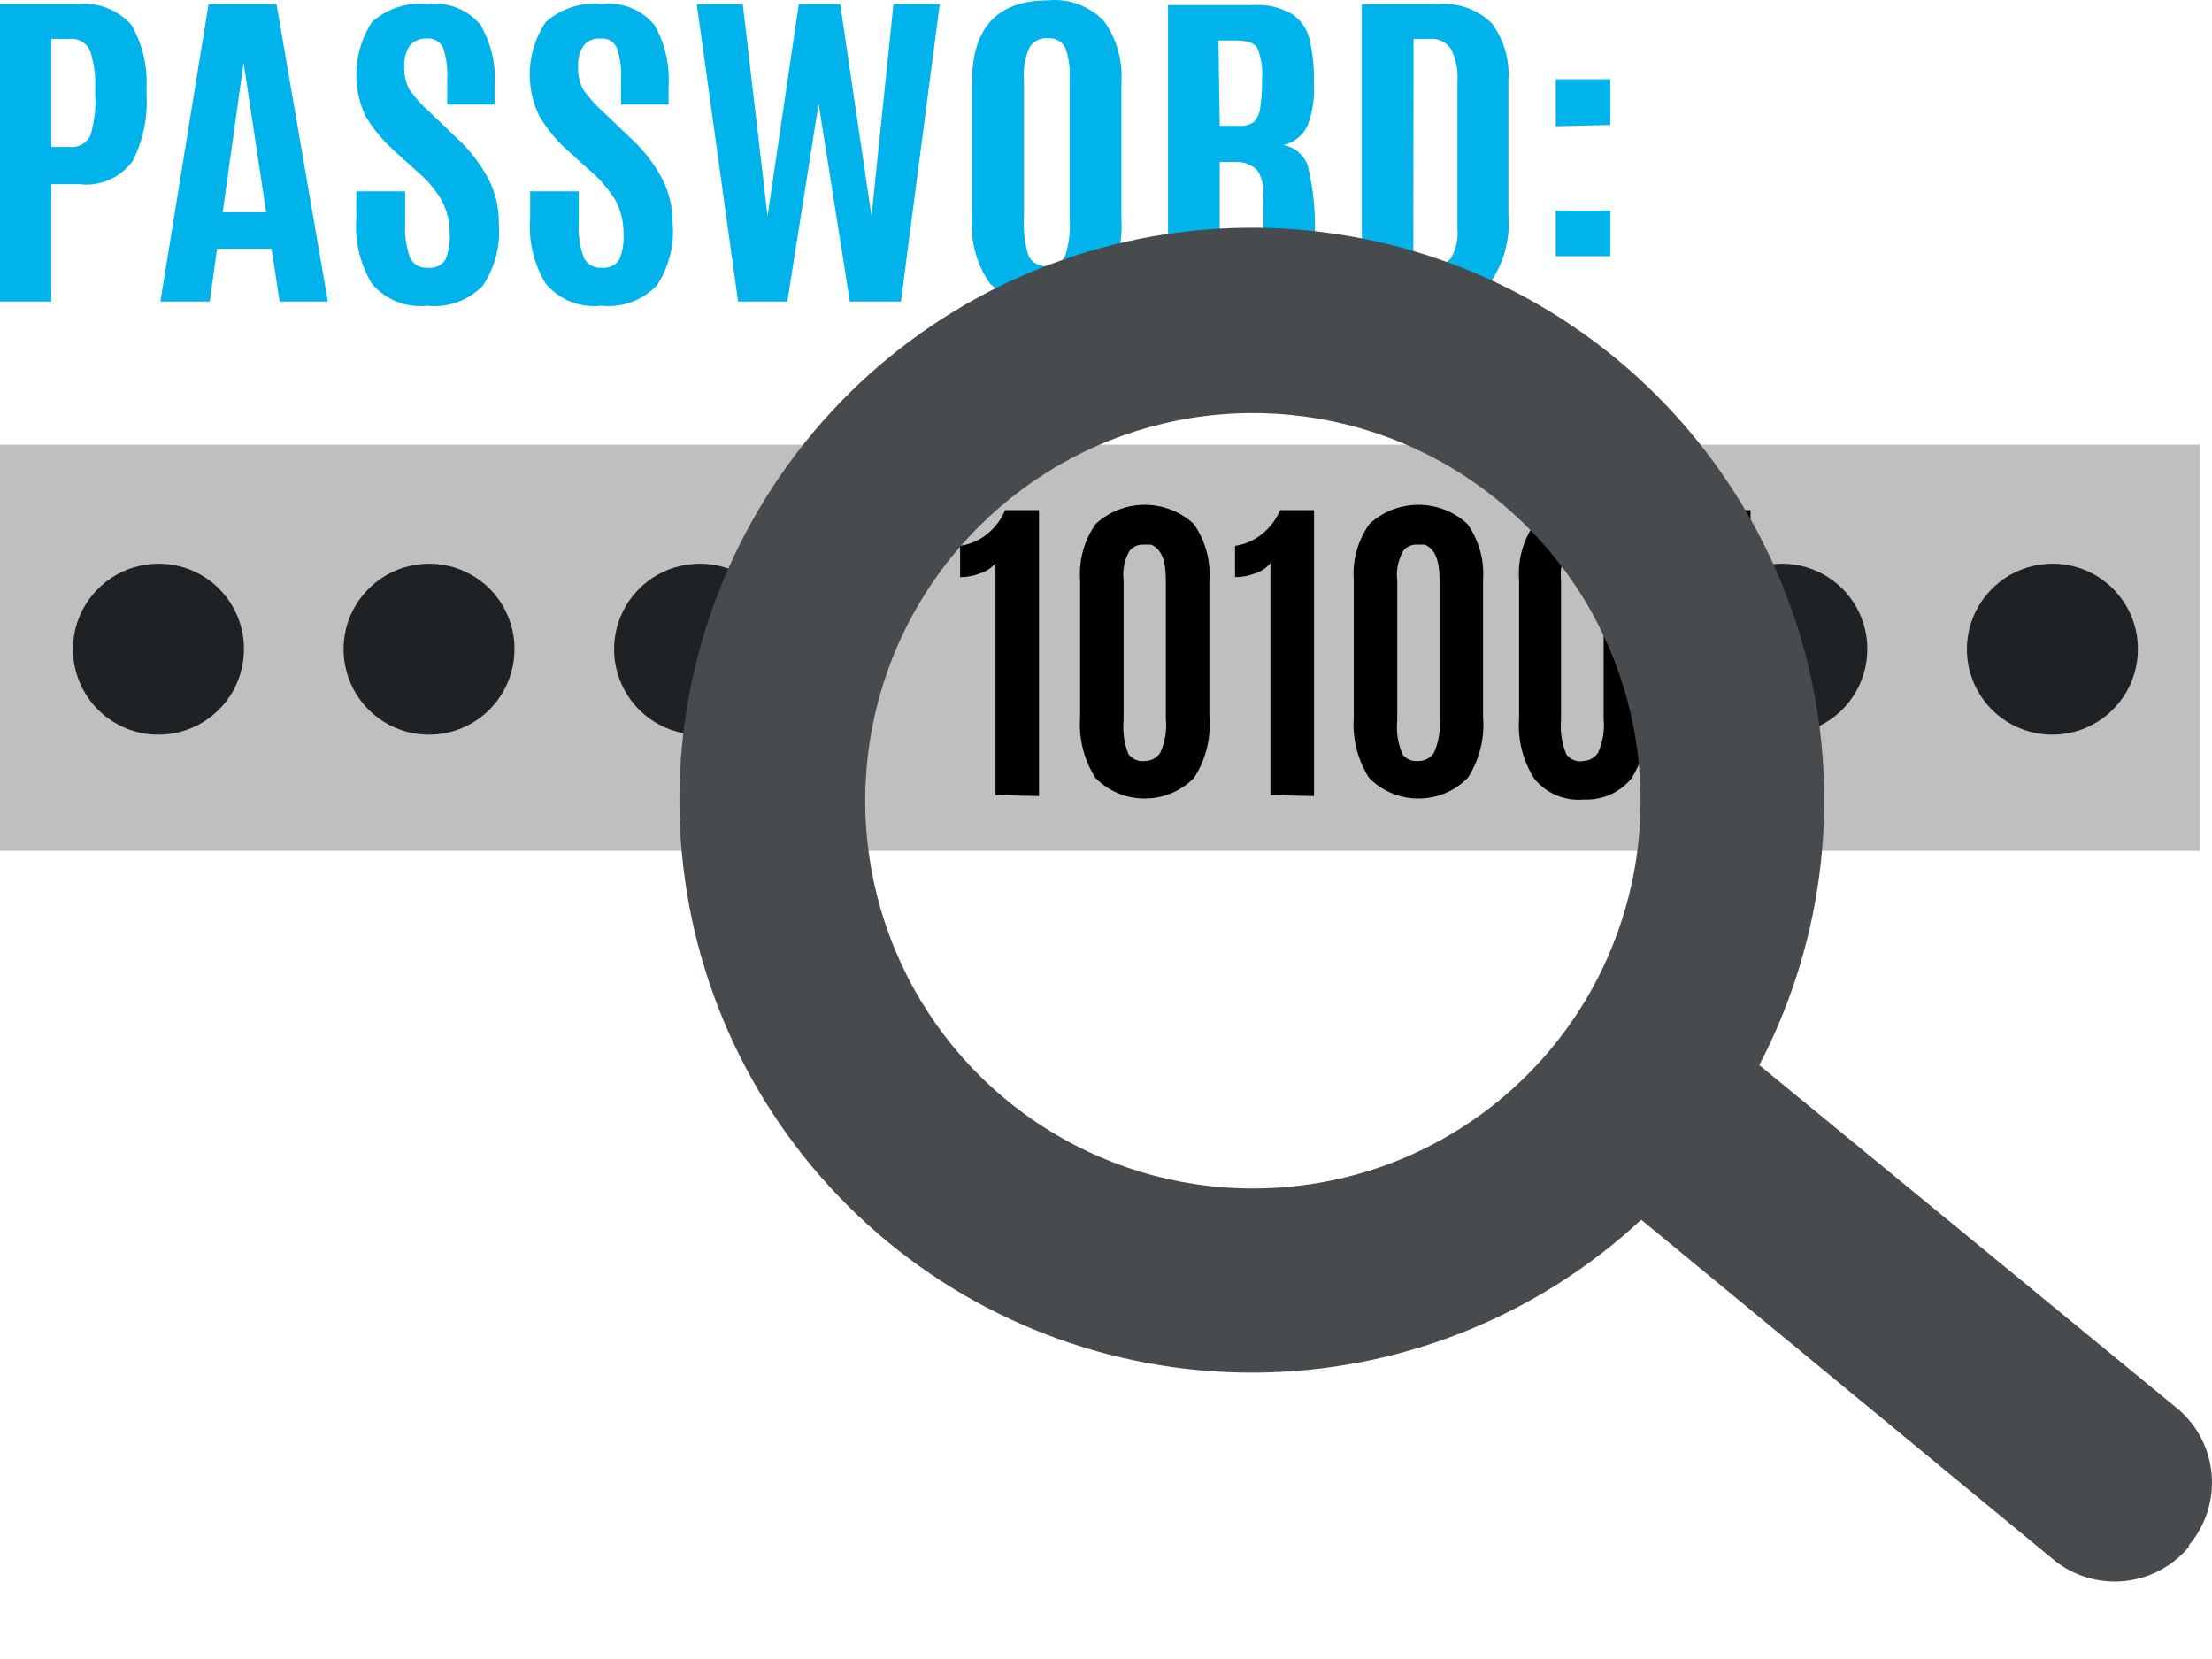 <svg width="24" height="18" viewBox="0 0 24 18" fill="none" xmlns="http://www.w3.org/2000/svg">
<path d="M23.869 4.825H0V9.232H23.869V4.825Z" fill="#BFBFBF"/>
<path d="M2.647 7.04C2.647 7.224 2.594 7.404 2.492 7.557C2.39 7.71 2.245 7.829 2.076 7.9C1.906 7.971 1.719 7.989 1.539 7.954C1.359 7.918 1.193 7.83 1.063 7.7C0.933 7.57 0.845 7.404 0.809 7.224C0.774 7.044 0.792 6.857 0.863 6.687C0.934 6.518 1.053 6.373 1.206 6.271C1.359 6.169 1.539 6.116 1.723 6.116C1.968 6.116 2.203 6.214 2.376 6.387C2.549 6.56 2.647 6.795 2.647 7.04Z" fill="#1F2225"/>
<path d="M5.582 7.04C5.583 7.224 5.529 7.404 5.427 7.557C5.326 7.71 5.181 7.829 5.011 7.9C4.842 7.971 4.655 7.989 4.475 7.954C4.294 7.918 4.129 7.83 3.999 7.7C3.869 7.57 3.781 7.404 3.745 7.224C3.709 7.044 3.728 6.857 3.798 6.687C3.869 6.518 3.989 6.373 4.142 6.271C4.295 6.169 4.474 6.116 4.658 6.116C4.903 6.116 5.138 6.214 5.312 6.387C5.485 6.56 5.582 6.795 5.582 7.04Z" fill="#1F2225"/>
<path d="M8.518 7.04C8.519 7.224 8.465 7.404 8.363 7.557C8.261 7.71 8.117 7.829 7.947 7.9C7.777 7.971 7.59 7.989 7.41 7.954C7.23 7.918 7.064 7.83 6.934 7.7C6.805 7.57 6.716 7.404 6.68 7.224C6.645 7.044 6.663 6.857 6.734 6.687C6.805 6.518 6.924 6.373 7.077 6.271C7.23 6.169 7.41 6.116 7.594 6.116C7.839 6.116 8.074 6.214 8.247 6.387C8.421 6.56 8.518 6.795 8.518 7.04Z" fill="#1F2225"/>
<path d="M20.26 7.04C20.261 7.224 20.207 7.404 20.105 7.557C20.004 7.71 19.859 7.829 19.689 7.9C19.52 7.971 19.333 7.989 19.153 7.954C18.972 7.918 18.807 7.83 18.677 7.7C18.547 7.57 18.459 7.404 18.423 7.224C18.387 7.044 18.406 6.857 18.476 6.687C18.547 6.518 18.666 6.373 18.82 6.271C18.973 6.169 19.152 6.116 19.336 6.116C19.581 6.116 19.816 6.214 19.99 6.387C20.163 6.56 20.26 6.795 20.26 7.04Z" fill="#1F2225"/>
<path d="M23.196 7.04C23.197 7.224 23.143 7.404 23.041 7.557C22.939 7.71 22.794 7.829 22.625 7.9C22.455 7.971 22.268 7.989 22.088 7.954C21.908 7.918 21.742 7.83 21.612 7.7C21.482 7.57 21.394 7.404 21.358 7.224C21.323 7.044 21.341 6.857 21.412 6.687C21.483 6.518 21.602 6.373 21.755 6.271C21.908 6.169 22.088 6.116 22.272 6.116C22.517 6.116 22.752 6.214 22.925 6.387C23.099 6.56 23.196 6.795 23.196 7.04Z" fill="#1F2225"/>
<path d="M10.801 8.627V6.109C10.757 6.163 10.698 6.202 10.631 6.222C10.563 6.248 10.491 6.262 10.417 6.262V5.923C10.521 5.907 10.62 5.865 10.703 5.8C10.792 5.73 10.862 5.639 10.906 5.535H11.273V8.637L10.801 8.627Z" fill="black"/>
<path d="M12.955 8.44C12.885 8.511 12.802 8.568 12.71 8.606C12.618 8.645 12.52 8.664 12.42 8.664C12.32 8.664 12.222 8.645 12.13 8.606C12.038 8.568 11.955 8.511 11.885 8.44C11.762 8.246 11.703 8.018 11.719 7.788V6.296C11.703 6.079 11.763 5.863 11.888 5.685C12.033 5.551 12.223 5.477 12.42 5.477C12.617 5.477 12.807 5.551 12.952 5.685C13.077 5.863 13.137 6.079 13.122 6.296V7.778C13.141 8.011 13.082 8.244 12.955 8.44ZM12.415 8.257C12.449 8.258 12.483 8.25 12.513 8.235C12.543 8.22 12.569 8.197 12.588 8.168C12.641 8.052 12.662 7.925 12.649 7.798V6.296C12.649 6.065 12.595 5.957 12.49 5.909H12.388C12.362 5.91 12.337 5.917 12.314 5.929C12.291 5.94 12.271 5.957 12.255 5.977C12.199 6.075 12.177 6.188 12.191 6.3V7.812C12.179 7.939 12.197 8.067 12.245 8.185C12.266 8.212 12.294 8.233 12.326 8.245C12.357 8.258 12.392 8.262 12.425 8.257H12.415Z" fill="black"/>
<path d="M13.784 8.627V6.109C13.741 6.163 13.681 6.202 13.614 6.222C13.546 6.248 13.474 6.262 13.4 6.262V5.923C13.505 5.907 13.603 5.865 13.686 5.8C13.775 5.73 13.845 5.639 13.89 5.535H14.257V8.637L13.784 8.627Z" fill="black"/>
<path d="M15.925 8.44C15.855 8.511 15.772 8.568 15.68 8.606C15.588 8.645 15.489 8.664 15.39 8.664C15.29 8.664 15.191 8.645 15.1 8.606C15.008 8.568 14.924 8.511 14.854 8.44C14.731 8.246 14.673 8.018 14.688 7.788V6.296C14.672 6.079 14.732 5.863 14.858 5.685C15.003 5.551 15.193 5.477 15.39 5.477C15.587 5.477 15.777 5.551 15.921 5.685C16.047 5.863 16.107 6.079 16.091 6.296V7.778C16.11 8.011 16.052 8.244 15.925 8.44ZM15.385 8.257C15.419 8.258 15.452 8.25 15.483 8.235C15.513 8.22 15.539 8.197 15.558 8.168C15.61 8.052 15.631 7.925 15.619 7.798V6.296C15.619 6.065 15.565 5.957 15.459 5.909H15.357C15.332 5.91 15.307 5.917 15.284 5.929C15.261 5.94 15.241 5.957 15.225 5.977C15.169 6.075 15.146 6.188 15.16 6.3V7.812C15.147 7.939 15.167 8.068 15.218 8.185C15.237 8.211 15.263 8.231 15.292 8.243C15.321 8.256 15.353 8.26 15.385 8.257Z" fill="black"/>
<path d="M17.705 8.44C17.643 8.518 17.563 8.58 17.472 8.621C17.381 8.661 17.282 8.68 17.182 8.675C17.081 8.684 16.98 8.668 16.887 8.629C16.794 8.59 16.712 8.528 16.648 8.45C16.524 8.257 16.465 8.028 16.482 7.798V6.296C16.465 6.079 16.524 5.863 16.648 5.685C16.794 5.552 16.985 5.478 17.182 5.478C17.379 5.478 17.57 5.552 17.715 5.685C17.832 5.866 17.884 6.082 17.861 6.296V7.778C17.882 8.01 17.827 8.242 17.705 8.44ZM17.165 8.257C17.199 8.258 17.233 8.25 17.263 8.235C17.293 8.22 17.319 8.197 17.338 8.168C17.391 8.052 17.412 7.925 17.399 7.798V6.296C17.399 6.065 17.345 5.957 17.236 5.909H17.138C17.112 5.911 17.086 5.917 17.063 5.929C17.04 5.941 17.019 5.957 17.002 5.977C16.947 6.075 16.925 6.188 16.937 6.3V7.812C16.926 7.939 16.946 8.067 16.995 8.185C17.016 8.214 17.045 8.236 17.078 8.248C17.111 8.261 17.147 8.264 17.182 8.257H17.165Z" fill="black"/>
<path d="M18.521 8.627V6.109C18.477 6.163 18.418 6.202 18.351 6.222C18.282 6.248 18.21 6.262 18.137 6.262V5.923C18.241 5.907 18.339 5.865 18.422 5.8C18.511 5.73 18.581 5.639 18.626 5.535H18.993V8.637L18.521 8.627Z" fill="black"/>
<path d="M0 3.272V0.045H0.843C0.951 0.033 1.061 0.047 1.163 0.087C1.264 0.127 1.355 0.19 1.427 0.272C1.545 0.479 1.601 0.714 1.59 0.952V1.023C1.605 1.275 1.553 1.526 1.437 1.75C1.371 1.839 1.283 1.909 1.182 1.952C1.08 1.996 0.969 2.012 0.86 1.998H0.557V3.272H0ZM0.557 1.594H0.747C0.794 1.601 0.841 1.593 0.882 1.571C0.923 1.55 0.957 1.516 0.979 1.475C1.025 1.327 1.043 1.171 1.033 1.016V0.952C1.039 0.813 1.019 0.675 0.975 0.544C0.955 0.504 0.923 0.47 0.884 0.448C0.844 0.426 0.799 0.417 0.754 0.422H0.557V1.594Z" fill="#00B3EB"/>
<path d="M1.74 3.272L2.263 0.045H3L3.557 3.272H3.034L2.946 2.698H2.355L2.276 3.272H1.74ZM2.888 2.304L2.643 0.68L2.416 2.304H2.888Z" fill="#00B3EB"/>
<path d="M3.866 2.365V2.076H4.396V2.416C4.388 2.544 4.406 2.672 4.447 2.793C4.464 2.83 4.492 2.86 4.526 2.88C4.561 2.9 4.601 2.909 4.641 2.905C4.679 2.91 4.717 2.904 4.752 2.888C4.786 2.872 4.815 2.846 4.835 2.814C4.871 2.721 4.886 2.621 4.879 2.522C4.879 2.403 4.851 2.287 4.797 2.182C4.728 2.062 4.638 1.955 4.532 1.866L4.261 1.621C4.145 1.515 4.045 1.393 3.965 1.258C3.889 1.096 3.856 0.917 3.868 0.739C3.881 0.56 3.939 0.388 4.036 0.238C4.117 0.166 4.213 0.111 4.316 0.078C4.42 0.044 4.53 0.033 4.638 0.045C4.745 0.03 4.855 0.044 4.956 0.084C5.057 0.123 5.146 0.188 5.215 0.272C5.33 0.473 5.383 0.704 5.368 0.935V1.135H4.852V0.86C4.859 0.745 4.844 0.63 4.808 0.52C4.793 0.487 4.768 0.459 4.736 0.441C4.704 0.422 4.667 0.414 4.631 0.418C4.596 0.416 4.561 0.421 4.528 0.435C4.495 0.448 4.467 0.47 4.444 0.497C4.401 0.566 4.381 0.646 4.386 0.728C4.383 0.814 4.403 0.9 4.444 0.976C4.505 1.061 4.576 1.14 4.655 1.21L4.957 1.499C5.094 1.625 5.209 1.773 5.297 1.937C5.375 2.086 5.414 2.252 5.412 2.42C5.433 2.659 5.372 2.899 5.239 3.099C5.162 3.179 5.067 3.241 4.962 3.278C4.857 3.316 4.745 3.329 4.634 3.317C4.522 3.33 4.408 3.314 4.303 3.272C4.198 3.23 4.105 3.162 4.033 3.075C3.905 2.862 3.847 2.613 3.866 2.365Z" fill="#00B3EB"/>
<path d="M5.752 2.365V2.076H6.279V2.416C6.271 2.544 6.29 2.673 6.333 2.793C6.35 2.83 6.378 2.86 6.412 2.88C6.447 2.9 6.487 2.909 6.527 2.905C6.565 2.91 6.603 2.904 6.637 2.888C6.672 2.872 6.701 2.846 6.721 2.814C6.757 2.721 6.772 2.621 6.765 2.522C6.765 2.403 6.737 2.287 6.683 2.182C6.612 2.063 6.522 1.957 6.418 1.866L6.146 1.621C6.03 1.515 5.931 1.393 5.851 1.258C5.772 1.096 5.737 0.917 5.75 0.738C5.762 0.559 5.822 0.387 5.922 0.238C6.003 0.166 6.099 0.111 6.202 0.078C6.306 0.044 6.415 0.033 6.524 0.045C6.631 0.03 6.741 0.044 6.842 0.084C6.943 0.123 7.032 0.188 7.101 0.272C7.216 0.473 7.269 0.704 7.254 0.935V1.135H6.738V0.86C6.745 0.745 6.73 0.63 6.693 0.52C6.678 0.487 6.653 0.459 6.622 0.441C6.59 0.422 6.553 0.414 6.517 0.418C6.482 0.415 6.446 0.42 6.413 0.434C6.381 0.448 6.352 0.469 6.33 0.497C6.287 0.566 6.267 0.646 6.272 0.728C6.269 0.814 6.289 0.9 6.33 0.976C6.391 1.061 6.462 1.14 6.54 1.21L6.843 1.499C6.98 1.625 7.095 1.773 7.183 1.937C7.26 2.086 7.3 2.252 7.298 2.42C7.319 2.659 7.258 2.899 7.125 3.099C7.047 3.179 6.953 3.241 6.848 3.278C6.743 3.316 6.631 3.329 6.52 3.317C6.408 3.33 6.294 3.314 6.189 3.272C6.084 3.23 5.991 3.162 5.919 3.075C5.791 2.862 5.732 2.613 5.752 2.365Z" fill="#00B3EB"/>
<path d="M8.008 3.272L7.56 0.045H8.059L8.328 2.345L8.667 0.045H9.116L9.456 2.345L9.694 0.045H10.196L9.775 3.272H9.221L8.882 1.125L8.542 3.272H8.008Z" fill="#00B3EB"/>
<path d="M11.977 3.079C11.806 3.229 11.587 3.311 11.36 3.311C11.133 3.311 10.914 3.229 10.743 3.079C10.598 2.874 10.529 2.626 10.546 2.375V0.894C10.546 0.299 10.822 0.004 11.369 0.004C11.481 -0.008 11.595 0.007 11.701 0.046C11.807 0.086 11.902 0.149 11.98 0.231C12.117 0.424 12.183 0.658 12.167 0.894V2.372C12.185 2.622 12.118 2.871 11.977 3.079ZM11.158 2.773C11.175 2.81 11.204 2.841 11.24 2.861C11.276 2.881 11.317 2.89 11.358 2.885C11.4 2.891 11.442 2.882 11.478 2.861C11.514 2.84 11.543 2.808 11.559 2.77C11.599 2.642 11.615 2.509 11.606 2.375V0.86C11.613 0.745 11.597 0.629 11.559 0.52C11.541 0.485 11.513 0.456 11.479 0.437C11.444 0.419 11.404 0.411 11.365 0.415C11.326 0.411 11.286 0.419 11.251 0.438C11.216 0.456 11.187 0.485 11.168 0.52C11.12 0.627 11.1 0.744 11.11 0.86V2.365C11.102 2.503 11.118 2.641 11.158 2.773Z" fill="#00B3EB"/>
<path d="M13.411 1.757H13.234V3.283H12.673V0.055H13.597C13.747 0.044 13.896 0.08 14.025 0.157C14.121 0.224 14.187 0.325 14.212 0.439C14.246 0.596 14.261 0.757 14.257 0.918C14.264 1.071 14.24 1.223 14.185 1.366C14.16 1.418 14.123 1.464 14.078 1.5C14.033 1.536 13.98 1.561 13.924 1.574C13.984 1.584 14.04 1.61 14.087 1.649C14.133 1.689 14.169 1.74 14.189 1.798C14.254 2.066 14.279 2.342 14.263 2.617C14.254 2.843 14.261 3.07 14.284 3.296H13.726C13.726 3.272 13.706 2.888 13.706 2.141C13.717 2.042 13.697 1.942 13.648 1.856C13.618 1.823 13.581 1.797 13.54 1.78C13.499 1.763 13.455 1.755 13.411 1.757ZM13.234 1.366H13.444C13.5 1.371 13.555 1.356 13.601 1.326C13.64 1.286 13.665 1.235 13.672 1.179C13.688 1.076 13.695 0.971 13.693 0.867V0.86C13.703 0.744 13.685 0.628 13.642 0.52C13.608 0.466 13.533 0.439 13.411 0.439H13.22L13.234 1.366Z" fill="#00B3EB"/>
<path d="M14.776 3.272V0.045H15.599C15.706 0.035 15.814 0.048 15.915 0.084C16.017 0.12 16.109 0.177 16.186 0.252C16.318 0.431 16.382 0.652 16.366 0.874V2.331C16.387 2.583 16.323 2.834 16.183 3.045C16.107 3.127 16.012 3.19 15.907 3.229C15.802 3.269 15.69 3.284 15.578 3.272H14.776ZM15.334 2.892H15.517C15.559 2.895 15.601 2.889 15.639 2.874C15.678 2.858 15.713 2.834 15.741 2.804C15.799 2.706 15.824 2.593 15.813 2.481V0.887C15.822 0.763 15.798 0.638 15.741 0.527C15.715 0.49 15.678 0.461 15.637 0.442C15.595 0.424 15.549 0.417 15.504 0.422H15.337L15.334 2.892Z" fill="#00B3EB"/>
<path d="M16.88 1.37V0.86H17.471V1.356L16.88 1.37ZM16.88 2.78V2.284H17.471V2.78H16.88Z" fill="#00B3EB"/>
<path d="M23.637 15.293L19.088 11.556C19.808 10.177 19.984 8.578 19.582 7.075C19.179 5.573 18.228 4.276 16.915 3.441C15.603 2.606 14.025 2.295 12.493 2.567C10.962 2.84 9.588 3.677 8.645 4.914C7.701 6.151 7.256 7.696 7.397 9.245C7.538 10.794 8.255 12.234 9.407 13.28C10.558 14.326 12.06 14.901 13.616 14.893C15.171 14.884 16.667 14.293 17.807 13.234L22.279 16.921C22.492 17.097 22.767 17.181 23.043 17.155C23.319 17.129 23.573 16.995 23.75 16.782V16.765C23.929 16.554 24.018 16.282 23.997 16.006C23.976 15.73 23.847 15.474 23.637 15.293ZM13.594 12.895C12.762 12.895 11.949 12.648 11.257 12.185C10.565 11.723 10.026 11.066 9.708 10.297C9.389 9.528 9.306 8.682 9.469 7.866C9.631 7.05 10.032 6.301 10.621 5.713C11.21 5.125 11.959 4.724 12.775 4.562C13.592 4.4 14.438 4.484 15.206 4.803C15.975 5.122 16.631 5.662 17.093 6.354C17.555 7.046 17.801 7.86 17.8 8.692C17.8 9.244 17.691 9.792 17.479 10.302C17.268 10.813 16.957 11.277 16.566 11.667C16.174 12.058 15.71 12.367 15.199 12.578C14.688 12.788 14.14 12.896 13.587 12.895H13.594Z" fill="#484B4D"/>
</svg>
